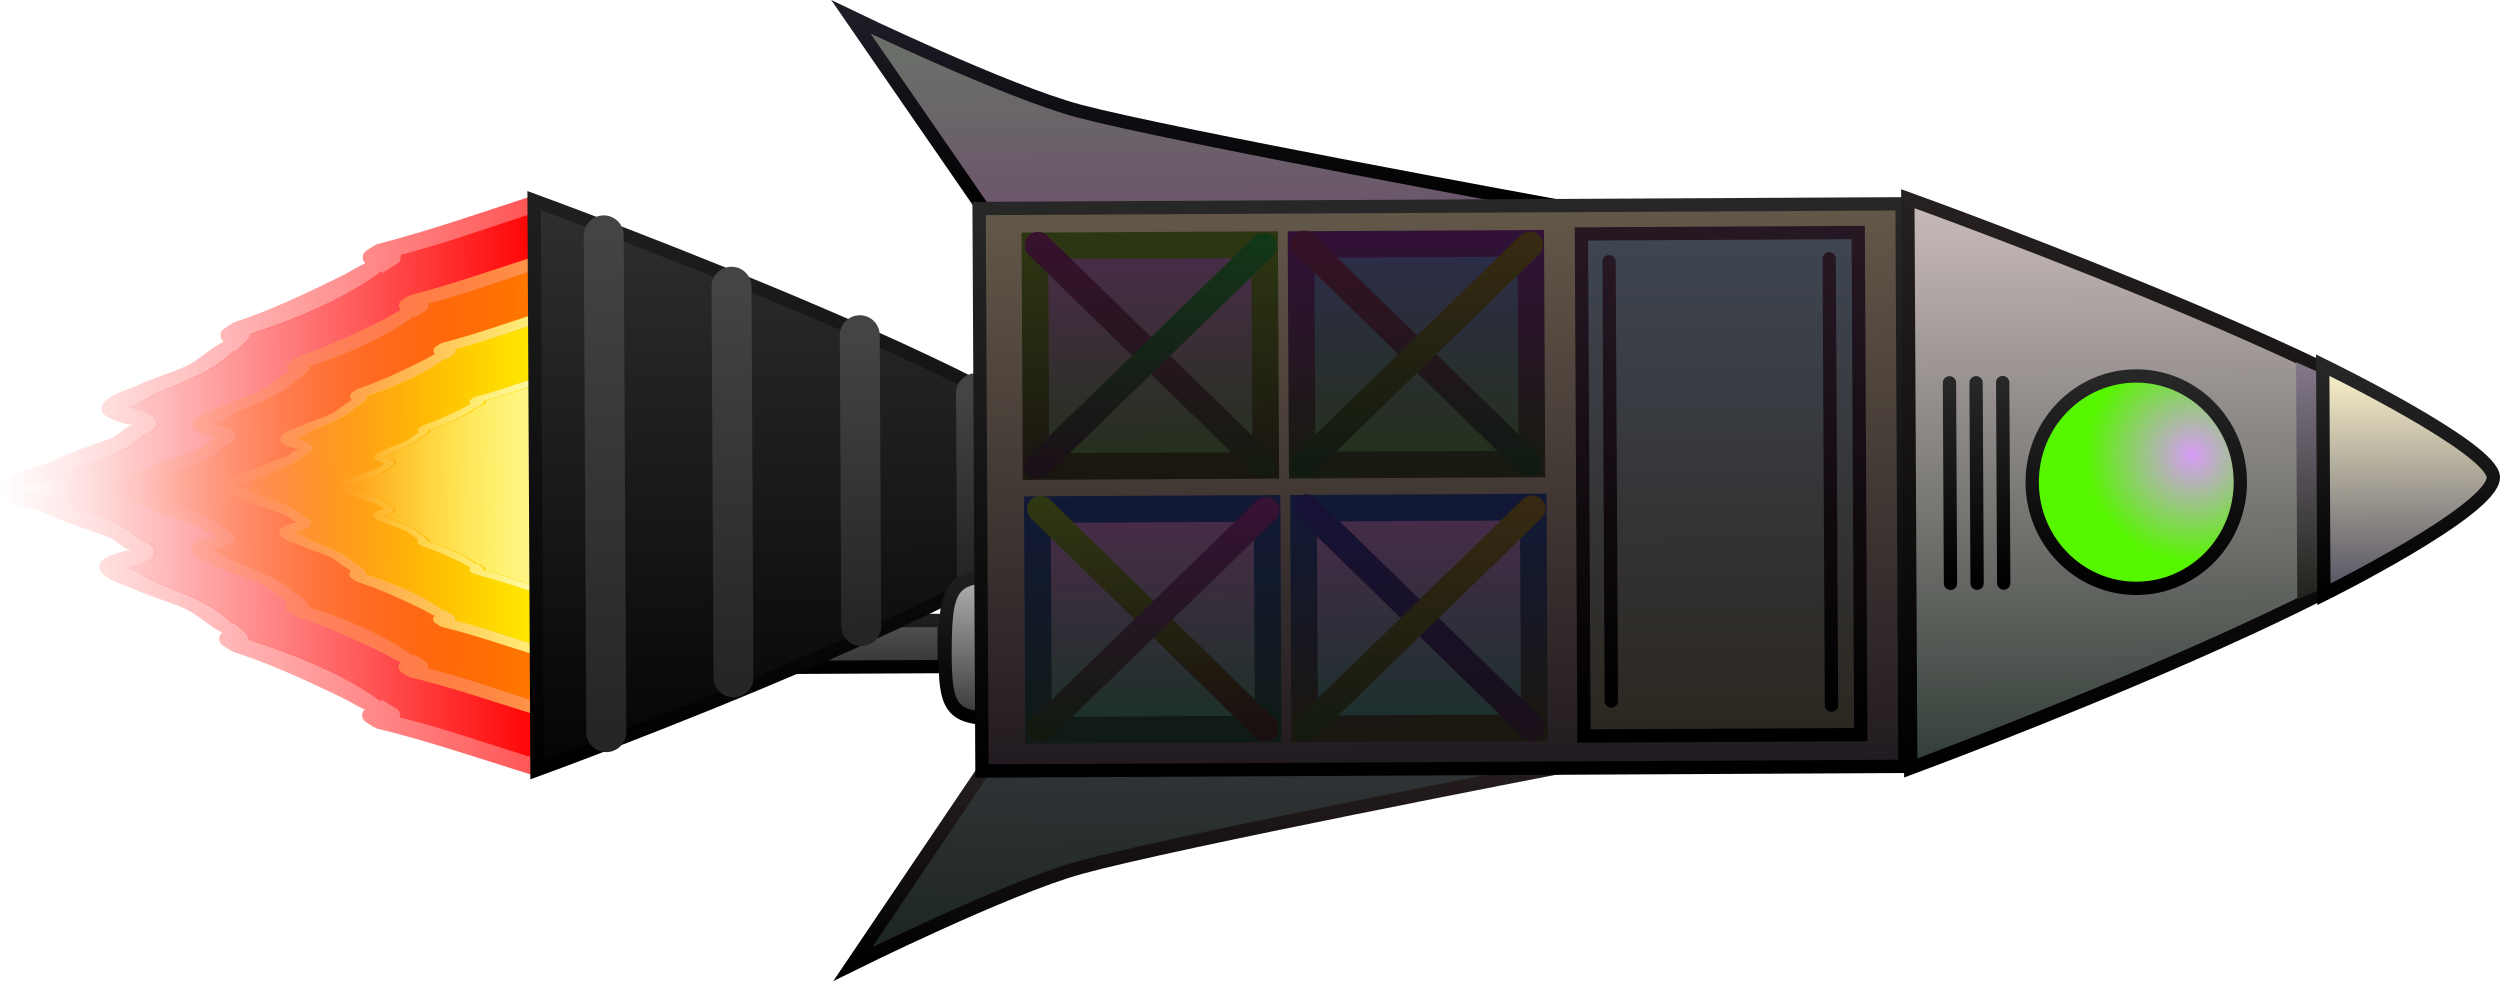 <svg version="1.1" xmlns="http://www.w3.org/2000/svg" xmlns:xlink="http://www.w3.org/1999/xlink" width="281.804" height="110.596" viewBox="0,0,281.804,110.596"><defs><linearGradient x1="162.705" y1="198.927" x2="99.675" y2="199.248" gradientUnits="userSpaceOnUse" id="color-1"><stop offset="0" stop-color="#ff4d4d"/><stop offset="1" stop-color="#ff4d4d" stop-opacity="0"/></linearGradient><linearGradient x1="160.779" y1="198.932" x2="102.207" y2="199.23" gradientUnits="userSpaceOnUse" id="color-2"><stop offset="0" stop-color="#ff0000"/><stop offset="1" stop-color="#ff0000" stop-opacity="0"/></linearGradient><linearGradient x1="162.114" y1="198.93" x2="112.387" y2="199.183" gradientUnits="userSpaceOnUse" id="color-3"><stop offset="0" stop-color="#ff9a4c"/><stop offset="1" stop-color="#ff9a4c" stop-opacity="0"/></linearGradient><linearGradient x1="160.604" y1="198.934" x2="114.374" y2="199.169" gradientUnits="userSpaceOnUse" id="color-4"><stop offset="0" stop-color="#ff7b00"/><stop offset="1" stop-color="#ff7b00" stop-opacity="0"/></linearGradient><linearGradient x1="161.523" y1="198.813" x2="124.57" y2="199.002" gradientUnits="userSpaceOnUse" id="color-5"><stop offset="0" stop-color="#fff480"/><stop offset="1" stop-color="#fff480" stop-opacity="0"/></linearGradient><linearGradient x1="160.411" y1="198.816" x2="126.034" y2="198.991" gradientUnits="userSpaceOnUse" id="color-6"><stop offset="0" stop-color="#ffea00"/><stop offset="1" stop-color="#ffea00" stop-opacity="0"/></linearGradient><linearGradient x1="160.736" y1="198.916" x2="137.656" y2="199.033" gradientUnits="userSpaceOnUse" id="color-7"><stop offset="0" stop-color="#fff8a9"/><stop offset="1" stop-color="#fff8a9" stop-opacity="0"/></linearGradient><linearGradient x1="160.308" y1="198.916" x2="138.802" y2="199.026" gradientUnits="userSpaceOnUse" id="color-8"><stop offset="0" stop-color="#fff68d"/><stop offset="1" stop-color="#fff68d" stop-opacity="0"/></linearGradient><linearGradient x1="197.491" y1="214.194" x2="197.517" y2="219.394" gradientUnits="userSpaceOnUse" id="color-9"><stop offset="0" stop-color="#525252"/><stop offset="1" stop-color="#363636"/></linearGradient><linearGradient x1="197.491" y1="214.194" x2="197.517" y2="219.394" gradientUnits="userSpaceOnUse" id="color-10"><stop offset="0" stop-color="#1f1f1f"/><stop offset="1" stop-color="#000000"/></linearGradient><linearGradient x1="191.966" y1="166.663" x2="192.292" y2="230.831" gradientUnits="userSpaceOnUse" id="color-11"><stop offset="0" stop-color="#2f2f2f"/><stop offset="1" stop-color="#040404"/></linearGradient><linearGradient x1="191.966" y1="166.663" x2="192.292" y2="230.831" gradientUnits="userSpaceOnUse" id="color-12"><stop offset="0" stop-color="#1f1f1f"/><stop offset="1" stop-color="#000000"/></linearGradient><linearGradient x1="209.694" y1="188.531" x2="209.798" y2="208.931" gradientUnits="userSpaceOnUse" id="color-13"><stop offset="0" stop-color="#444444"/><stop offset="1" stop-color="#252525"/></linearGradient><linearGradient x1="196.59" y1="181.998" x2="196.757" y2="214.798" gradientUnits="userSpaceOnUse" id="color-14"><stop offset="0" stop-color="#444444"/><stop offset="1" stop-color="#252525"/></linearGradient><linearGradient x1="182.133" y1="176.535" x2="182.357" y2="220.568" gradientUnits="userSpaceOnUse" id="color-15"><stop offset="0" stop-color="#444444"/><stop offset="1" stop-color="#252525"/></linearGradient><linearGradient x1="167.732" y1="170.745" x2="168.017" y2="226.744" gradientUnits="userSpaceOnUse" id="color-16"><stop offset="0" stop-color="#444444"/><stop offset="1" stop-color="#252525"/></linearGradient><linearGradient x1="214.514" y1="209.105" x2="214.597" y2="225.308" gradientUnits="userSpaceOnUse" id="color-17"><stop offset="0" stop-color="#b2b2b2"/><stop offset="1" stop-color="#363636"/></linearGradient><linearGradient x1="214.514" y1="209.105" x2="214.597" y2="225.308" gradientUnits="userSpaceOnUse" id="color-18"><stop offset="0" stop-color="#1f1f1f"/><stop offset="1" stop-color="#000000"/></linearGradient><linearGradient x1="236.642" y1="230.918" x2="236.804" y2="262.724" gradientUnits="userSpaceOnUse" id="color-19"><stop offset="0" stop-color="#303336"/><stop offset="1" stop-color="#121f17"/></linearGradient><linearGradient x1="235.549" y1="230.923" x2="235.66" y2="252.678" gradientUnits="userSpaceOnUse" id="color-20"><stop offset="0" stop-color="#261e1e"/><stop offset="1" stop-color="#000000"/></linearGradient><linearGradient x1="236.654" y1="167.672" x2="236.492" y2="135.866" gradientUnits="userSpaceOnUse" id="color-21"><stop offset="0" stop-color="#6b566a"/><stop offset="1" stop-color="#698268"/></linearGradient><linearGradient x1="235.45" y1="145.923" x2="235.561" y2="167.677" gradientUnits="userSpaceOnUse" id="color-22"><stop offset="0" stop-color="#1f1c26"/><stop offset="1" stop-color="#000000"/></linearGradient><linearGradient x1="262.06" y1="167.454" x2="262.383" y2="230.863" gradientUnits="userSpaceOnUse" id="color-23"><stop offset="0" stop-color="#635849"/><stop offset="1" stop-color="#211a20"/></linearGradient><linearGradient x1="262.06" y1="167.454" x2="262.383" y2="230.863" gradientUnits="userSpaceOnUse" id="color-24"><stop offset="0" stop-color="#272727"/><stop offset="1" stop-color="#000000"/></linearGradient><linearGradient x1="346.817" y1="166.449" x2="347.143" y2="230.617" gradientUnits="userSpaceOnUse" id="color-25"><stop offset="0" stop-color="#c9bbbb"/><stop offset="1" stop-color="#323d37"/></linearGradient><linearGradient x1="346.817" y1="166.449" x2="347.143" y2="230.617" gradientUnits="userSpaceOnUse" id="color-26"><stop offset="0" stop-color="#262020"/><stop offset="1" stop-color="#000000"/></linearGradient><linearGradient x1="367.673" y1="184.744" x2="367.811" y2="212.006" gradientUnits="userSpaceOnUse" id="color-27"><stop offset="0" stop-color="#84798c"/><stop offset="1" stop-color="#1f211a"/></linearGradient><linearGradient x1="367.673" y1="184.744" x2="367.811" y2="212.006" gradientUnits="userSpaceOnUse" id="color-28"><stop offset="0" stop-color="#272727"/><stop offset="1" stop-color="#000000"/></linearGradient><radialGradient cx="346.833" cy="195.494" r="11.97" gradientUnits="userSpaceOnUse" id="color-29"><stop offset="0" stop-color="#d79cf7"/><stop offset="1" stop-color="#56f500"/></radialGradient><linearGradient x1="340.419" y1="186.596" x2="340.541" y2="210.536" gradientUnits="userSpaceOnUse" id="color-30"><stop offset="0" stop-color="#272727"/><stop offset="1" stop-color="#000000"/></linearGradient><linearGradient x1="371.08" y1="185.326" x2="371.212" y2="211.161" gradientUnits="userSpaceOnUse" id="color-31"><stop offset="0" stop-color="#fff6cc"/><stop offset="1" stop-color="#525061"/></linearGradient><linearGradient x1="371.08" y1="185.326" x2="371.212" y2="211.161" gradientUnits="userSpaceOnUse" id="color-32"><stop offset="0" stop-color="#272727"/><stop offset="1" stop-color="#000000"/></linearGradient><linearGradient x1="259.557" y1="201.439" x2="259.683" y2="226.31" gradientUnits="userSpaceOnUse" id="color-33"><stop offset="0" stop-color="#482c4a"/><stop offset="1" stop-color="#1b302c"/></linearGradient><linearGradient x1="259.557" y1="201.439" x2="259.683" y2="226.31" gradientUnits="userSpaceOnUse" id="color-34"><stop offset="0" stop-color="#121936"/><stop offset="1" stop-color="#1a1610"/></linearGradient><linearGradient x1="259.547" y1="201.372" x2="259.673" y2="226.185" gradientUnits="userSpaceOnUse" id="color-35"><stop offset="0" stop-color="#161236"/><stop offset="1" stop-color="#19101a"/></linearGradient><linearGradient x1="259.736" y1="201.371" x2="259.862" y2="226.185" gradientUnits="userSpaceOnUse" id="color-36"><stop offset="0" stop-color="#362912"/><stop offset="1" stop-color="#141a10"/></linearGradient><linearGradient x1="259.279" y1="171.713" x2="259.406" y2="196.585" gradientUnits="userSpaceOnUse" id="color-37"><stop offset="0" stop-color="#2c2d4a"/><stop offset="1" stop-color="#25301b"/></linearGradient><linearGradient x1="259.279" y1="171.713" x2="259.406" y2="196.585" gradientUnits="userSpaceOnUse" id="color-38"><stop offset="0" stop-color="#311236"/><stop offset="1" stop-color="#181a10"/></linearGradient><linearGradient x1="259.27" y1="171.647" x2="259.396" y2="196.46" gradientUnits="userSpaceOnUse" id="color-39"><stop offset="0" stop-color="#361226"/><stop offset="1" stop-color="#101a13"/></linearGradient><linearGradient x1="259.459" y1="171.646" x2="259.585" y2="196.459" gradientUnits="userSpaceOnUse" id="color-40"><stop offset="0" stop-color="#362a12"/><stop offset="1" stop-color="#101a11"/></linearGradient><linearGradient x1="229.557" y1="201.591" x2="229.684" y2="226.463" gradientUnits="userSpaceOnUse" id="color-41"><stop offset="0" stop-color="#4a2c49"/><stop offset="1" stop-color="#1b3027"/></linearGradient><linearGradient x1="229.557" y1="201.591" x2="229.684" y2="226.463" gradientUnits="userSpaceOnUse" id="color-42"><stop offset="0" stop-color="#121936"/><stop offset="1" stop-color="#101a16"/></linearGradient><linearGradient x1="229.547" y1="201.525" x2="229.673" y2="226.338" gradientUnits="userSpaceOnUse" id="color-43"><stop offset="0" stop-color="#2f3612"/><stop offset="1" stop-color="#1a1010"/></linearGradient><linearGradient x1="229.736" y1="201.524" x2="229.862" y2="226.337" gradientUnits="userSpaceOnUse" id="color-44"><stop offset="0" stop-color="#361235"/><stop offset="1" stop-color="#121a10"/></linearGradient><linearGradient x1="229.28" y1="171.866" x2="229.406" y2="196.737" gradientUnits="userSpaceOnUse" id="color-45"><stop offset="0" stop-color="#4a2c4a"/><stop offset="1" stop-color="#23301b"/></linearGradient><linearGradient x1="229.28" y1="171.866" x2="229.406" y2="196.737" gradientUnits="userSpaceOnUse" id="color-46"><stop offset="0" stop-color="#2d3612"/><stop offset="1" stop-color="#1a1610"/></linearGradient><linearGradient x1="229.27" y1="171.799" x2="229.396" y2="196.613" gradientUnits="userSpaceOnUse" id="color-47"><stop offset="0" stop-color="#36122c"/><stop offset="1" stop-color="#151a10"/></linearGradient><linearGradient x1="229.459" y1="171.798" x2="229.585" y2="196.612" gradientUnits="userSpaceOnUse" id="color-48"><stop offset="0" stop-color="#123618"/><stop offset="1" stop-color="#1a1017"/></linearGradient><linearGradient x1="293.537" y1="170.505" x2="293.825" y2="227.104" gradientUnits="userSpaceOnUse" id="color-49"><stop offset="0" stop-color="#3f4652"/><stop offset="1" stop-color="#2b261f"/></linearGradient><linearGradient x1="293.537" y1="170.505" x2="293.825" y2="227.104" gradientUnits="userSpaceOnUse" id="color-50"><stop offset="0" stop-color="#261823"/><stop offset="1" stop-color="#000000"/></linearGradient><linearGradient x1="305.867" y1="173.39" x2="306.123" y2="223.7" gradientUnits="userSpaceOnUse" id="color-51"><stop offset="0" stop-color="#261823"/><stop offset="1" stop-color="#000000"/></linearGradient><linearGradient x1="281.055" y1="173.713" x2="281.307" y2="223.237" gradientUnits="userSpaceOnUse" id="color-52"><stop offset="0" stop-color="#261823"/><stop offset="1" stop-color="#000000"/></linearGradient><linearGradient x1="322.423" y1="187.358" x2="322.538" y2="209.958" gradientUnits="userSpaceOnUse" id="color-53"><stop offset="0" stop-color="#272727"/><stop offset="1" stop-color="#000000"/></linearGradient><linearGradient x1="325.423" y1="187.343" x2="325.538" y2="209.942" gradientUnits="userSpaceOnUse" id="color-54"><stop offset="0" stop-color="#272727"/><stop offset="1" stop-color="#000000"/></linearGradient><linearGradient x1="319.423" y1="187.373" x2="319.538" y2="209.973" gradientUnits="userSpaceOnUse" id="color-55"><stop offset="0" stop-color="#272727"/><stop offset="1" stop-color="#000000"/></linearGradient></defs><g transform="translate(-99.676,-144.216)"><g data-paper-data="{&quot;isPaintingLayer&quot;:true}" fill-rule="nonzero" stroke-linejoin="miter" stroke-miterlimit="10" stroke-dasharray="" stroke-dashoffset="0" style="mix-blend-mode: normal"><path d="M159.493,226.114c0.264,-2.817 0.757,-5.599 0.742,-8.442c1.297,-9.422 -0.101,-19.359 -0.149,-28.871c-0.035,-6.804 -0.615,-13.606 -0.692,-20.431c-4.783,1.558 -9.715,3.354 -14.597,4.622c0.018,0.07 0.028,0.143 0.028,0.218c0.002,0.329 -0.176,0.619 -0.447,0.786l-1.62,1.035l-0.14,-0.196c-4.121,3.143 -9.984,5.53 -14.814,7.107c0.001,0.02 0.002,0.04 0.002,0.061c0.001,0.258 -0.108,0.491 -0.285,0.661l-1.306,1.25l-0.17,-0.16c-2.3,2.367 -4.878,3.155 -8.431,4.685c-1.037,0.447 -2.261,1.445 -3.52,1.712c0.113,0.013 0.212,0.03 0.284,0.052c0.816,0.251 3.003,0.823 2.978,1.767c-0.022,0.854 -1.351,1.131 -2.01,1.714c-2.49,2.205 -5.993,2.771 -9.008,4.189c-1.334,0.634 -2.693,0.948 -4.082,1.342l0.001,0.13c1.279,0.341 2.533,0.64 3.767,1.212c3.03,1.388 6.538,1.918 9.05,4.097c0.664,0.576 1.996,0.84 2.027,1.694c0.034,0.943 -2.147,1.538 -2.96,1.797c-0.072,0.023 -0.171,0.041 -0.283,0.055c1.261,0.254 2.496,1.24 3.537,1.676c3.568,1.494 6.154,2.255 8.478,4.599l0.168,-0.161l1.319,1.237c0.179,0.168 0.29,0.401 0.292,0.658c0,0.02 -0,0.041 -0.002,0.061c4.846,1.528 10.733,3.856 14.885,6.956l0.138,-0.198l1.631,1.019c0.272,0.165 0.453,0.453 0.455,0.782c0,0.075 -0.009,0.148 -0.026,0.218c4.884,1.215 9.823,2.956 14.612,4.463c0.297,-1.117 0.036,-2.199 0.148,-3.394zM161.355,167.531c0.036,7.103 0.663,14.179 0.699,21.259c0.049,9.558 1.449,19.542 0.145,29.01c0.015,2.86 -0.474,5.663 -0.747,8.497c-0.152,1.583 0.146,2.863 -0.437,4.405l0.07,-0.169c0,0 0.004,0.808 -0.727,0.964c-0.368,0.175 -0.782,0.047 -0.782,0.047c-5.754,-1.79 -11.656,-3.819 -17.505,-5.229l-0.113,-0.127l-0.036,0.051l-0.975,-0.609c-0.272,-0.165 -0.453,-0.453 -0.455,-0.782c-0.001,-0.258 0.108,-0.493 0.286,-0.663c-0.84,-0.348 -1.6,-0.875 -2.552,-1.335c-3.93,-1.9 -8.137,-3.84 -12.314,-5.175l-0.086,-0.099l-0.027,0.038l-0.975,-0.609c-0.272,-0.165 -0.453,-0.453 -0.455,-0.782c-0.001,-0.285 0.132,-0.541 0.345,-0.714c-1.509,-0.701 -2.786,-2.088 -4.383,-2.772c-1.815,-0.777 -3.67,-1.258 -5.477,-2.086c-1.034,-0.474 -3.71,-1.12 -3.978,-2.422c-0.223,-1.082 1.916,-1.621 2.632,-1.853c0.213,-0.069 0.622,-0.104 0.989,-0.119c-1.077,-0.195 -1.563,-1.13 -2.704,-1.546c-2.222,-0.812 -4.483,-1.501 -6.635,-2.479c-1.179,-0.557 -2.4,-0.831 -3.639,-1.154c-0.077,0.02 -0.157,0.03 -0.24,0.031c-0.275,0.001 -0.524,-0.11 -0.704,-0.291c-0.074,-0.022 -0.148,-0.044 -0.222,-0.067l-0.679,-1.192c0,0 -0.003,-0.519 0.405,-0.785c0.03,-0.166 0.116,-0.344 0.293,-0.522c0.005,-0.005 0.011,-0.011 0.016,-0.016l0.279,-0.501c1.632,-0.524 3.249,-0.783 4.789,-1.53c2.142,-1 4.396,-1.712 6.609,-2.547c1.136,-0.428 1.613,-1.368 2.688,-1.574c-0.367,-0.011 -0.777,-0.042 -0.99,-0.108c-0.718,-0.225 -2.862,-0.742 -2.651,-1.827c0.255,-1.305 2.924,-1.978 3.953,-2.462c1.799,-0.847 3.649,-1.347 5.456,-2.142c1.59,-0.699 2.853,-2.099 4.355,-2.816c-0.214,-0.17 -0.35,-0.425 -0.352,-0.71c-0.002,-0.329 0.176,-0.619 0.447,-0.786l0.969,-0.619l0.027,0.038l0.085,-0.1c4.164,-1.377 8.35,-3.36 12.261,-5.3c0.947,-0.47 1.702,-1.004 2.538,-1.361c-0.18,-0.168 -0.292,-0.401 -0.293,-0.66c-0.002,-0.329 0.176,-0.619 0.447,-0.786l0.969,-0.619l0.036,0.051l0.111,-0.128c5.834,-1.469 11.715,-3.558 17.45,-5.407c0,0 0.648,-0.208 1.046,0.234c0.733,0.148 0.737,0.956 0.737,0.956z" fill="url(#color-1)" stroke="none" stroke-width="0.5" stroke-linecap="butt"/><path d="M159.378,229.544c-4.789,-1.507 -9.738,-3.241 -14.623,-4.455c0.017,-0.07 -0.019,-0.23 -0.019,-0.305c-0.002,-0.329 -0.138,-0.53 -0.41,-0.694l-1.632,-1.018l-0.138,0.198c-4.153,-3.101 -10.071,-5.425 -14.916,-6.953c0.001,-0.02 0.002,-0.04 0.002,-0.061c-0.001,-0.258 -0.114,-0.491 -0.293,-0.658l-1.323,-1.238l-0.169,0.161c-2.324,-2.343 -4.932,-3.121 -8.5,-4.615c-1.041,-0.436 -2.281,-1.429 -3.542,-1.683c0.112,-0.014 0.299,-0.078 0.37,-0.1c0.814,-0.259 2.907,-0.809 2.873,-1.752c-0.031,-0.853 -1.365,-1.124 -2.03,-1.7c-2.512,-2.179 -6.023,-2.723 -9.053,-4.11c-1.234,-0.572 -2.488,-0.873 -3.767,-1.214l-0.001,-0.13c1.389,-0.394 2.749,-0.71 4.082,-1.344c3.015,-1.418 6.52,-1.998 9.011,-4.202c0.659,-0.583 1.99,-0.867 2.013,-1.721c0.025,-0.944 -2.074,-1.471 -2.891,-1.722c-0.072,-0.022 -0.258,-0.084 -0.371,-0.097c1.259,-0.267 2.488,-1.273 3.525,-1.719c3.553,-1.53 6.153,-2.334 8.453,-4.701l0.17,0.159l1.311,-1.252c0.177,-0.17 0.287,-0.404 0.286,-0.661c-0,-0.02 -0.001,-0.041 -0.002,-0.061c4.83,-1.577 10.724,-3.961 14.844,-7.104l0.14,0.197l1.622,-1.034c0.271,-0.167 0.404,-0.37 0.402,-0.699c-0,-0.075 0.035,-0.235 0.017,-0.305c4.882,-1.267 9.825,-3.056 14.608,-4.614c0.077,6.824 0.671,13.646 0.705,20.45c0.048,9.512 1.441,19.492 0.144,28.914c0.014,2.844 -0.484,5.632 -0.748,8.45c-0.112,1.195 0.147,2.279 -0.15,3.396z" data-paper-data="{&quot;noHover&quot;:false,&quot;origItem&quot;:[&quot;Path&quot;,{&quot;applyMatrix&quot;:true,&quot;segments&quot;:[[[266.62657,280.12531],[1.19453,0.11806],[-2.81607,-0.27832]],[[258.1881,279.34012],[2.84356,0],[-9.41511,-1.34502]],[[229.31704,279.34259],[9.51175,0],[-6.80416,0]],[[208.88323,279.93061],[6.82445,-0.04245],[1.53369,4.79087]],[[213.43052,294.55091],[-1.24233,-4.88864],[0.06984,-0.01762]],[[213.6482,294.52396],[-0.07495,0],[0.32892,0]],[[214.43238,294.97501],[-0.16609,-0.2714],[0,0]],[215.45922,296.60042],[[215.26214,296.73907],[0,0],[3.1216,4.13668]],[[222.29392,311.58863],[-1.55219,-4.83791],[0.02003,-0.00136]],[[222.35451,311.58659],[-0.02036,0],[0.25759,0]],[[223.01412,311.87491],[-0.16881,-0.17814],[0,0]],[224.25788,313.18742],[[224.09743,313.35673],[0,0],[2.35521,2.31215]],[[228.73927,321.81117],[-1.51188,-3.56025],[0.4413,1.03919]],[[230.43334,325.33997],[-0.26051,-1.2601],[0.01345,-0.11253]],[[230.48681,325.05665],[-0.0224,0.07166],[0.25474,-0.81486]],[[232.26879,322.08739],[-0.94345,-0.02964],[0.85349,0.02682]],[[233.97266,324.10589],[-0.57976,-0.66153],[2.19211,2.5013]],[[238.11594,333.13512],[-1.403,-3.02244],[0.6275,1.33684]],[[239.43678,337.22428],[-0.387,-1.39096],[0,0]],[[239.56643,337.22428],[0,0],[0.34711,-1.27714]],[[240.79712,333.46325],[-0.57807,1.23154],[1.403,-3.02244]],[[244.94041,324.43401],[-2.19211,2.5013],[0.57976,-0.66153]],[[246.64428,322.41552],[-0.85349,0.02682],[0.94345,-0.02964]],[[248.42625,325.38478],[-0.25474,-0.81486],[0.0224,0.07166]],[[248.47973,325.66809],[-0.01345,-0.11253],[0.26051,-1.2601]],[[250.17379,322.13929],[-0.4413,1.03919],[1.51188,-3.56025]],[[254.81564,313.68486],[-2.35521,2.31215],[0,0]],[254.65519,313.51554],[[255.89895,312.20304],[0,0],[0.16881,-0.17814]],[[256.55855,311.91472],[-0.25759,0],[0.02035,0]],[[256.61914,311.91676],[-0.02003,-0.00135],[1.55219,-4.83791]],[[263.65093,297.0672],[-3.1216,4.13668],[0,0]],[263.45384,296.92855],[[264.48069,295.30313],[0,0],[0.16609,-0.27139]],[[265.26486,294.85208],[-0.32893,0],[0.07496,0]],[[265.48255,294.87903],[-0.06984,-0.01762],[1.23961,-4.87791]],[[270.01974,280.29028],[-1.53136,4.78101],[-1.11507,-0.30226]]],&quot;closed&quot;:true}]}" fill="url(#color-2)" stroke="none" stroke-width="0.5" stroke-linecap="butt"/><path d="M159.58,220.379c0.208,-2.223 0.597,-4.417 0.586,-6.661c1.023,-7.433 -0.08,-15.273 -0.118,-22.777c-0.027,-5.368 -0.485,-10.735 -0.546,-16.119c-3.774,1.229 -7.664,2.646 -11.516,3.646c0.014,0.055 0.022,0.112 0.022,0.172c0.001,0.26 -0.139,0.488 -0.353,0.62l-1.278,0.817l-0.11,-0.155c-3.251,2.479 -7.877,4.363 -11.687,5.607c0.001,0.016 0.002,0.032 0.002,0.048c0.001,0.203 -0.085,0.388 -0.225,0.522l-1.03,0.987l-0.134,-0.126c-1.815,1.867 -3.849,2.489 -6.651,3.696c-0.818,0.352 -1.784,1.14 -2.777,1.351c0.089,0.01 0.167,0.024 0.224,0.041c0.644,0.198 2.369,0.649 2.35,1.394c-0.018,0.673 -1.066,0.892 -1.586,1.352c-1.965,1.739 -4.728,2.186 -7.107,3.305c-1.052,0.5 -2.125,0.748 -3.221,1.058l0.001,0.102c1.009,0.269 1.998,0.505 2.972,0.956c2.39,1.095 5.158,1.513 7.14,3.233c0.524,0.455 1.575,0.663 1.599,1.336c0.027,0.744 -1.694,1.214 -2.335,1.418c-0.056,0.018 -0.135,0.032 -0.223,0.043c0.995,0.2 1.969,0.978 2.791,1.322c2.815,1.178 4.855,1.779 6.689,3.628l0.133,-0.127l1.04,0.976c0.141,0.132 0.229,0.316 0.23,0.519c0,0.016 -0,0.032 -0.001,0.048c3.823,1.205 8.467,3.042 11.744,5.488l0.109,-0.156l1.286,0.804c0.215,0.13 0.358,0.357 0.359,0.617c0,0.059 -0.007,0.117 -0.02,0.172c3.853,0.958 7.75,2.332 11.528,3.521c0.234,-0.881 0.028,-1.735 0.117,-2.678zM161.049,174.161c0.029,5.604 0.523,11.187 0.551,16.772c0.038,7.541 1.143,15.418 0.115,22.887c0.011,2.257 -0.374,4.468 -0.589,6.703c-0.12,1.249 0.115,2.259 -0.345,3.476l0.055,-0.133c0,0 0.003,0.638 -0.574,0.76c-0.29,0.138 -0.617,0.037 -0.617,0.037c-4.54,-1.412 -9.196,-3.013 -13.81,-4.125l-0.089,-0.1l-0.028,0.04l-0.769,-0.48c-0.215,-0.13 -0.358,-0.357 -0.359,-0.617c-0.001,-0.204 0.085,-0.389 0.226,-0.523c-0.663,-0.274 -1.262,-0.69 -2.013,-1.053c-3.101,-1.499 -6.42,-3.03 -9.715,-4.083l-0.068,-0.078l-0.021,0.03l-0.769,-0.48c-0.215,-0.13 -0.358,-0.357 -0.359,-0.617c-0.001,-0.225 0.104,-0.427 0.272,-0.563c-1.19,-0.553 -2.198,-1.648 -3.458,-2.187c-1.432,-0.613 -2.896,-0.993 -4.321,-1.646c-0.816,-0.374 -2.927,-0.884 -3.138,-1.911c-0.176,-0.854 1.512,-1.279 2.077,-1.462c0.168,-0.055 0.491,-0.082 0.78,-0.094c-0.849,-0.153 -1.233,-0.891 -2.133,-1.22c-1.753,-0.641 -3.537,-1.184 -5.234,-1.956c-0.93,-0.44 -1.894,-0.656 -2.871,-0.911c-0.061,0.016 -0.124,0.024 -0.189,0.024c-0.217,0.001 -0.414,-0.087 -0.555,-0.23c-0.058,-0.017 -0.117,-0.035 -0.175,-0.053l-0.536,-0.941c0,0 -0.002,-0.409 0.319,-0.619c0.024,-0.131 0.092,-0.271 0.231,-0.412c0.004,-0.004 0.008,-0.008 0.013,-0.013l0.22,-0.395c1.288,-0.413 2.564,-0.618 3.779,-1.207c1.69,-0.789 3.468,-1.351 5.214,-2.009c0.896,-0.338 1.273,-1.079 2.12,-1.242c-0.29,-0.008 -0.613,-0.033 -0.781,-0.086c-0.567,-0.178 -2.258,-0.586 -2.091,-1.441c0.201,-1.029 2.307,-1.56 3.119,-1.943c1.419,-0.668 2.879,-1.063 4.304,-1.69c1.254,-0.552 2.251,-1.656 3.436,-2.222c-0.169,-0.134 -0.276,-0.335 -0.278,-0.56c-0.001,-0.26 0.139,-0.488 0.353,-0.62l0.764,-0.488l0.021,0.03l0.067,-0.079c3.285,-1.087 6.588,-2.651 9.673,-4.182c0.747,-0.371 1.342,-0.792 2.002,-1.074c-0.142,-0.133 -0.23,-0.317 -0.231,-0.52c-0.001,-0.26 0.139,-0.488 0.353,-0.62l0.764,-0.488l0.028,0.04l0.088,-0.101c4.602,-1.159 9.242,-2.807 13.767,-4.266c0,0 0.511,-0.164 0.825,0.184c0.578,0.117 0.581,0.754 0.581,0.754z" fill="url(#color-3)" stroke="none" stroke-width="0.5" stroke-linecap="butt"/><path d="M159.497,223.093c-3.778,-1.189 -7.685,-2.555 -11.539,-3.513c0.014,-0.055 -0.024,-0.2 -0.025,-0.259c-0.001,-0.26 -0.099,-0.399 -0.314,-0.529l-1.288,-0.803l-0.109,0.156c-3.276,-2.446 -7.952,-4.28 -11.775,-5.485c0.001,-0.016 0.001,-0.032 0.001,-0.048c-0.001,-0.203 -0.09,-0.387 -0.231,-0.52l-1.045,-0.977l-0.133,0.127c-1.834,-1.849 -3.896,-2.466 -6.711,-3.644c-0.822,-0.344 -1.8,-1.129 -2.795,-1.33c0.089,-0.011 0.254,-0.071 0.311,-0.089c0.642,-0.204 2.275,-0.629 2.248,-1.373c-0.025,-0.673 -1.078,-0.888 -1.602,-1.343c-1.982,-1.719 -4.752,-2.151 -7.143,-3.245c-0.974,-0.451 -1.963,-0.69 -2.972,-0.958l-0.001,-0.103c1.096,-0.311 2.169,-0.561 3.221,-1.061c2.379,-1.119 5.145,-1.579 7.109,-3.318c0.52,-0.46 1.571,-0.685 1.588,-1.359c0.02,-0.744 -1.618,-1.151 -2.262,-1.349c-0.057,-0.017 -0.222,-0.076 -0.311,-0.086c0.993,-0.211 1.964,-1.006 2.782,-1.358c2.803,-1.207 4.859,-1.845 6.674,-3.712l0.135,0.126l1.035,-0.988c0.14,-0.134 0.227,-0.319 0.226,-0.522c-0,-0.016 -0.001,-0.032 -0.002,-0.048c3.811,-1.244 8.467,-3.124 11.718,-5.604l0.111,0.155l1.28,-0.816c0.213,-0.132 0.309,-0.273 0.308,-0.533c-0,-0.059 0.037,-0.204 0.023,-0.259c3.852,-1 7.753,-2.41 11.527,-3.639c0.061,5.384 0.532,10.77 0.559,16.138c0.038,7.504 1.136,15.387 0.113,22.821c0.011,2.243 -0.383,4.445 -0.592,6.668c-0.088,0.943 0.115,1.799 -0.119,2.68z" data-paper-data="{&quot;noHover&quot;:false,&quot;origItem&quot;:[&quot;Path&quot;,{&quot;applyMatrix&quot;:true,&quot;segments&quot;:[[[260.89213,280.00882],[0.94242,0.09314],[-2.22172,-0.21958]],[[254.23466,279.38935],[2.2434,0],[-7.42798,-1.06114]],[[231.45706,279.3913],[7.50423,0],[-5.36809,0]],[[215.33596,279.85521],[5.3841,-0.03349],[1.21,3.77972]],[[218.92351,291.38978],[-0.98013,-3.85685],[0.0551,-0.0139]],[[219.09525,291.36852],[-0.05914,0],[0.2595,0]],[[219.71392,291.72438],[-0.13104,-0.21411],[0,0]],[220.52404,293.00673],[[220.36855,293.11612],[0,0],[2.46276,3.2636]],[[225.91622,304.83157],[-1.22459,-3.81684],[0.0158,-0.00107]],[[225.96402,304.82996],[-0.01606,0],[0.20323,0]],[[226.48441,305.05743],[-0.13318,-0.14054],[0,0]],[227.46567,306.09292],[[227.33909,306.2265],[0,0],[1.85813,1.82415]],[[231.00124,312.89656],[-1.19279,-2.80883],[0.34816,0.81986]],[[232.33775,315.68058],[-0.20553,-0.99415],[0.01061,-0.08878]],[[232.37994,315.45707],[-0.01768,0.05654],[0.20097,-0.64288]],[[233.78581,313.11449],[-0.74433,-0.02339],[0.67335,0.02116]],[[235.13007,314.70696],[-0.45739,-0.52191],[1.72945,1.97338]],[[238.39889,321.83051],[-1.10689,-2.38453],[0.49506,1.05469]],[[239.44095,325.05662],[-0.30532,-1.09739],[0,0]],[[239.54324,325.05662],[0,0],[0.27385,-1.00759]],[[240.51418,322.08938],[-0.45607,0.97162],[1.10689,-2.38453]],[[243.783,314.96584],[-1.72945,1.97338],[0.45739,-0.52191]],[[245.12725,313.37337],[-0.67336,0.02116],[0.74433,-0.02339]],[[246.53313,315.71594],[-0.20097,-0.64288],[0.01767,0.05654]],[[246.57532,315.93946],[-0.01061,-0.08878],[0.20553,-0.99415]],[[247.91183,313.15544],[-0.34816,0.81986],[1.19278,-2.80883]],[[251.57398,306.48537],[-1.85813,1.82415],[0,0]],[251.4474,306.35179],[[252.42865,305.3163],[0,0],[0.13318,-0.14054]],[[252.94904,305.08883],[-0.20322,0],[0.01606,0]],[[252.99685,305.09044],[-0.0158,-0.00107],[1.22459,-3.81684]],[[258.54452,293.375],[-2.46276,3.2636],[0,0]],[258.38903,293.26561],[[259.19915,291.98325],[0,0],[0.13104,-0.21411]],[[259.81782,291.6274],[-0.2595,0],[0.05914,0]],[[259.98956,291.64866],[-0.0551,-0.0139],[0.97798,-3.84839]],[[263.56914,280.13897],[-1.20816,3.77194],[-0.87973,-0.23846]]],&quot;closed&quot;:true}]}" fill="url(#color-4)" stroke="none" stroke-width="0.5" stroke-linecap="butt"/><path d="M159.64,214.753c0.155,-1.652 0.444,-3.282 0.435,-4.95c0.76,-5.524 -0.059,-11.35 -0.088,-16.926c-0.02,-3.989 -0.36,-7.977 -0.406,-11.978c-2.804,0.913 -5.696,1.967 -8.558,2.71c0.011,0.041 0.016,0.084 0.016,0.128c0.001,0.193 -0.103,0.363 -0.262,0.461l-0.95,0.607l-0.082,-0.115c-2.416,1.842 -5.853,3.242 -8.685,4.167c0.001,0.012 0.001,0.024 0.001,0.036c0.001,0.151 -0.063,0.288 -0.167,0.388l-0.766,0.733l-0.1,-0.094c-1.349,1.388 -2.86,1.85 -4.943,2.747c-0.608,0.262 -1.326,0.847 -2.064,1.004c0.066,0.008 0.124,0.018 0.166,0.03c0.478,0.147 1.761,0.483 1.746,1.036c-0.013,0.5 -0.792,0.663 -1.178,1.005c-1.46,1.293 -3.513,1.624 -5.281,2.456c-0.782,0.372 -1.579,0.556 -2.393,0.787l0,0.076c0.75,0.2 1.485,0.375 2.209,0.71c1.776,0.814 3.833,1.124 5.306,2.402c0.39,0.338 1.17,0.493 1.188,0.993c0.02,0.553 -1.258,0.902 -1.735,1.054c-0.042,0.013 -0.1,0.024 -0.166,0.032c0.74,0.149 1.463,0.727 2.074,0.983c2.092,0.876 3.608,1.322 4.97,2.696l0.099,-0.095l0.773,0.725c0.105,0.098 0.17,0.235 0.171,0.386c0,0.012 -0,0.024 -0.001,0.036c2.841,0.896 6.292,2.26 8.727,4.078l0.081,-0.116l0.956,0.597c0.16,0.097 0.266,0.266 0.267,0.458c0,0.044 -0.005,0.087 -0.015,0.128c2.863,0.712 5.759,1.733 8.567,2.617c0.174,-0.655 0.021,-1.289 0.087,-1.99zM160.732,180.407c0.021,4.164 0.389,8.313 0.41,12.464c0.029,5.604 0.849,11.457 0.085,17.008c0.009,1.677 -0.278,3.32 -0.438,4.982c-0.089,0.928 0.085,1.679 -0.256,2.583l0.041,-0.099c0,0 0.002,0.474 -0.426,0.565c-0.216,0.103 -0.458,0.027 -0.458,0.027c-3.374,-1.049 -6.834,-2.239 -10.263,-3.066l-0.066,-0.075l-0.021,0.03l-0.572,-0.357c-0.16,-0.097 -0.266,-0.266 -0.267,-0.458c-0.001,-0.151 0.064,-0.289 0.168,-0.388c-0.492,-0.204 -0.938,-0.513 -1.496,-0.783c-2.304,-1.114 -4.77,-2.252 -7.22,-3.034l-0.051,-0.058l-0.016,0.022l-0.571,-0.357c-0.16,-0.097 -0.266,-0.266 -0.267,-0.458c-0.001,-0.167 0.078,-0.317 0.202,-0.418c-0.885,-0.411 -1.634,-1.224 -2.57,-1.625c-1.064,-0.455 -2.152,-0.738 -3.211,-1.223c-0.606,-0.278 -2.175,-0.657 -2.332,-1.42c-0.13,-0.634 1.123,-0.95 1.543,-1.087c0.125,-0.041 0.365,-0.061 0.58,-0.07c-0.631,-0.114 -0.917,-0.662 -1.585,-0.907c-1.303,-0.476 -2.628,-0.88 -3.89,-1.454c-0.691,-0.327 -1.407,-0.487 -2.134,-0.677c-0.045,0.012 -0.092,0.018 -0.141,0.018c-0.161,0.001 -0.307,-0.065 -0.413,-0.171c-0.043,-0.013 -0.087,-0.026 -0.13,-0.039l-0.398,-0.699c0,0 -0.002,-0.304 0.237,-0.46c0.018,-0.097 0.068,-0.201 0.172,-0.306c0.003,-0.003 0.006,-0.006 0.009,-0.009l0.163,-0.294c0.957,-0.307 1.905,-0.459 2.808,-0.897c1.256,-0.587 2.577,-1.004 3.875,-1.493c0.666,-0.251 0.946,-0.802 1.576,-0.923c-0.215,-0.006 -0.455,-0.024 -0.581,-0.064c-0.421,-0.132 -1.678,-0.435 -1.554,-1.071c0.149,-0.765 1.714,-1.16 2.318,-1.444c1.054,-0.496 2.139,-0.79 3.199,-1.256c0.932,-0.41 1.673,-1.231 2.553,-1.651c-0.125,-0.1 -0.205,-0.249 -0.206,-0.416c-0.001,-0.193 0.103,-0.363 0.262,-0.461l0.568,-0.363l0.016,0.022l0.05,-0.059c2.441,-0.808 4.896,-1.97 7.188,-3.108c0.555,-0.275 0.998,-0.589 1.488,-0.798c-0.105,-0.099 -0.171,-0.235 -0.172,-0.387c-0.001,-0.193 0.103,-0.363 0.262,-0.461l0.568,-0.363l0.021,0.03l0.065,-0.075c3.42,-0.861 6.868,-2.086 10.231,-3.17c0,0 0.38,-0.122 0.613,0.137c0.43,0.087 0.432,0.561 0.432,0.561z" fill="url(#color-5)" stroke="none" stroke-width="0.5" stroke-linecap="butt"/><path d="M159.586,216.779c-2.808,-0.884 -5.714,-1.897 -8.577,-2.609c0.01,-0.041 -0.03,-0.171 -0.03,-0.215c-0.001,-0.193 -0.062,-0.274 -0.222,-0.371l-0.958,-0.596l-0.081,0.116c-2.435,-1.818 -5.917,-3.179 -8.758,-4.075c0.001,-0.012 0.001,-0.024 0.001,-0.036c-0.001,-0.151 -0.067,-0.288 -0.172,-0.386l-0.778,-0.727l-0.099,0.094c-1.363,-1.374 -2.901,-1.837 -4.993,-2.712c-0.611,-0.256 -1.339,-0.841 -2.079,-0.99c0.066,-0.008 0.211,-0.064 0.253,-0.078c0.477,-0.152 1.668,-0.456 1.648,-1.009c-0.018,-0.5 -0.802,-0.661 -1.191,-0.999c-1.473,-1.278 -3.532,-1.602 -5.308,-2.415c-0.724,-0.335 -1.459,-0.513 -2.209,-0.713l-0,-0.076c0.814,-0.231 1.612,-0.417 2.393,-0.789c1.768,-0.832 3.824,-1.177 5.284,-2.469c0.386,-0.342 1.168,-0.511 1.181,-1.011c0.015,-0.553 -1.18,-0.844 -1.658,-0.991c-0.042,-0.013 -0.188,-0.068 -0.254,-0.076c0.738,-0.156 1.461,-0.749 2.069,-1.011c2.083,-0.897 3.617,-1.375 4.965,-2.763l0.1,0.093l0.77,-0.734c0.104,-0.1 0.169,-0.237 0.168,-0.388c-0,-0.012 -0,-0.024 -0.001,-0.036c2.832,-0.924 6.3,-2.321 8.716,-4.163l0.082,0.115l0.951,-0.606c0.159,-0.098 0.218,-0.181 0.217,-0.374c-0,-0.044 0.039,-0.174 0.028,-0.215c2.862,-0.743 5.764,-1.789 8.569,-2.702c0.045,4.001 0.399,8.009 0.419,11.998c0.028,5.576 0.843,11.446 0.083,16.97c0.008,1.667 -0.286,3.305 -0.441,4.957c-0.066,0.701 0.085,1.337 -0.089,1.992z" data-paper-data="{&quot;noHover&quot;:false,&quot;origItem&quot;:[&quot;Path&quot;,{&quot;applyMatrix&quot;:true,&quot;segments&quot;:[[[255.26611,279.92046],[0.70033,0.06922],[-1.651,-0.16318]],[[250.3188,279.46012],[1.66712,0],[-5.51989,-0.78856]],[[233.39228,279.46157],[5.57655,0],[-3.98914,0]],[[221.41235,279.80631],[4.00103,-0.02489],[0.89917,2.80879]],[[224.07834,288.37789],[-0.72836,-2.86611],[0.04094,-0.01033]],[[224.20596,288.36209],[-0.04395,0],[0.19284,0]],[[224.66571,288.62654],[-0.09738,-0.15911],[0,0]],[225.26772,289.57948],[[225.15217,289.66077],[0,0],[1.83013,2.42525]],[[229.27477,298.36677],[-0.91002,-2.83637],[0.01174,-0.00079]],[[229.31029,298.36557],[-0.01193,0],[0.15102,0]],[[229.69701,298.53461],[-0.09897,-0.10444],[0,0]],[230.4262,299.30411],[[230.33213,299.40337],[0,0],[1.38082,1.35557]],[[233.05355,304.36004],[-0.88638,-2.0873],[0.25873,0.60926]],[[234.04674,306.4289],[-0.15274,-0.73877],[0.00788,-0.06598]],[[234.0781,306.2628],[-0.01313,0.04201],[0.14935,-0.47774]],[[235.12283,304.52198],[-0.55312,-0.01738],[0.50038,0.01572]],[[236.12177,305.70538],[-0.3399,-0.38784],[1.28519,1.46646]],[[238.5509,310.99904],[-0.82255,-1.772],[0.36789,0.78376]],[[239.32528,313.39643],[-0.22689,-0.8155],[0,0]],[[239.40129,313.39643],[0,0],[0.2035,-0.74876]],[[240.12282,311.19141],[-0.33891,0.72203],[0.82255,-1.772]],[[242.55195,305.89776],[-1.28519,1.46646],[0.3399,-0.38784]],[[243.55089,304.71436],[-0.50039,0.01572],[0.55312,-0.01738]],[[244.59563,306.45518],[-0.14935,-0.47774],[0.01313,0.04201]],[[244.62698,306.62127],[-0.00788,-0.06598],[0.15273,-0.73877]],[[245.62017,304.55241],[-0.25873,0.60926],[0.88638,-2.0873]],[[248.34159,299.59575],[-1.38082,1.35557],[0,0]],[248.24753,299.49648],[[248.97672,298.72698],[0,0],[0.09897,-0.10444]],[[249.36343,298.55794],[-0.15102,0],[0.01193,0]],[[249.39896,298.55914],[-0.01174,-0.00079],[0.91002,-2.83637]],[[253.52155,289.85315],[-1.83013,2.42525],[0,0]],[253.406,289.77186],[[254.00801,288.81891],[0,0],[0.09738,-0.15911]],[[254.46776,288.55447],[-0.19284,0],[0.04395,0]],[[254.59539,288.57027],[-0.04095,-0.01033],[0.72676,-2.85982]],[[257.25545,280.01718],[-0.89781,2.80301],[-0.65374,-0.17721]]],&quot;closed&quot;:true}]}" fill="url(#color-6)" stroke="none" stroke-width="0.5" stroke-linecap="butt"/><path d="M159.56,208.871c0.097,-1.032 0.277,-2.05 0.272,-3.091c0.475,-3.45 -0.037,-7.089 -0.055,-10.572c-0.013,-2.491 -0.225,-4.982 -0.253,-7.481c-1.751,0.571 -3.557,1.228 -5.345,1.692c0.007,0.026 0.01,0.052 0.01,0.08c0.001,0.12 -0.065,0.227 -0.164,0.288l-0.593,0.379l-0.051,-0.072c-1.509,1.151 -3.656,2.025 -5.424,2.603c0.001,0.007 0.001,0.015 0.001,0.022c0,0.094 -0.039,0.18 -0.104,0.242l-0.478,0.458l-0.062,-0.058c-0.842,0.867 -1.786,1.155 -3.087,1.715c-0.38,0.164 -0.828,0.529 -1.289,0.627c0.041,0.005 0.078,0.011 0.104,0.019c0.299,0.092 1.1,0.301 1.091,0.647c-0.008,0.313 -0.495,0.414 -0.736,0.628c-0.912,0.807 -2.194,1.015 -3.299,1.534c-0.488,0.232 -0.986,0.347 -1.495,0.491l0,0.047c0.468,0.125 0.927,0.234 1.379,0.444c1.109,0.508 2.394,0.702 3.314,1.5c0.243,0.211 0.731,0.308 0.742,0.62c0.013,0.345 -0.786,0.563 -1.084,0.658c-0.026,0.008 -0.062,0.015 -0.104,0.02c0.462,0.093 0.914,0.454 1.295,0.614c1.306,0.547 2.253,0.826 3.104,1.684l0.062,-0.059l0.483,0.453c0.066,0.061 0.106,0.147 0.107,0.241c0,0.007 -0,0.015 -0.001,0.022c1.774,0.559 3.93,1.412 5.451,2.547l0.05,-0.072l0.597,0.373c0.1,0.06 0.166,0.166 0.167,0.286c0,0.027 -0.003,0.054 -0.009,0.08c1.788,0.445 3.597,1.082 5.35,1.634c0.109,-0.409 0.013,-0.805 0.054,-1.243zM160.242,187.42c0.013,2.601 0.243,5.192 0.256,7.785c0.018,3.5 0.53,7.156 0.053,10.623c0.005,1.047 -0.174,2.074 -0.273,3.111c-0.056,0.58 0.053,1.048 -0.16,1.613l0.025,-0.062c0,0 0.002,0.296 -0.266,0.353c-0.135,0.064 -0.286,0.017 -0.286,0.017c-2.107,-0.655 -4.268,-1.398 -6.41,-1.915l-0.041,-0.047l-0.013,0.019l-0.357,-0.223c-0.1,-0.06 -0.166,-0.166 -0.167,-0.286c-0,-0.095 0.04,-0.18 0.105,-0.243c-0.308,-0.127 -0.586,-0.32 -0.934,-0.489c-1.439,-0.696 -2.98,-1.406 -4.509,-1.895l-0.032,-0.036l-0.01,0.014l-0.357,-0.223c-0.1,-0.06 -0.166,-0.166 -0.167,-0.286c-0.001,-0.104 0.049,-0.198 0.126,-0.261c-0.553,-0.257 -1.02,-0.765 -1.605,-1.015c-0.665,-0.284 -1.344,-0.461 -2.006,-0.764c-0.379,-0.174 -1.359,-0.41 -1.457,-0.887c-0.081,-0.396 0.702,-0.594 0.964,-0.679c0.078,-0.025 0.228,-0.038 0.362,-0.043c-0.394,-0.071 -0.572,-0.414 -0.99,-0.566c-0.814,-0.297 -1.642,-0.549 -2.429,-0.908c-0.432,-0.204 -0.879,-0.304 -1.333,-0.423c-0.028,0.007 -0.058,0.011 -0.088,0.011c-0.101,0.001 -0.192,-0.04 -0.258,-0.107c-0.027,-0.008 -0.054,-0.016 -0.081,-0.025l-0.249,-0.437c0,0 -0.001,-0.19 0.148,-0.287c0.011,-0.061 0.043,-0.126 0.107,-0.191c0.002,-0.002 0.004,-0.004 0.006,-0.006l0.102,-0.183c0.598,-0.192 1.19,-0.287 1.754,-0.56c0.784,-0.366 1.61,-0.627 2.42,-0.933c0.416,-0.157 0.591,-0.501 0.984,-0.576c-0.134,-0.004 -0.284,-0.015 -0.363,-0.04c-0.263,-0.082 -1.048,-0.272 -0.971,-0.669c0.093,-0.478 1.071,-0.724 1.448,-0.902c0.659,-0.31 1.336,-0.493 1.998,-0.784c0.582,-0.256 1.045,-0.769 1.595,-1.031c-0.078,-0.062 -0.128,-0.156 -0.129,-0.26c-0.001,-0.12 0.065,-0.227 0.164,-0.288l0.355,-0.227l0.01,0.014l0.031,-0.037c1.525,-0.504 3.058,-1.23 4.49,-1.941c0.347,-0.172 0.623,-0.368 0.929,-0.498c-0.066,-0.062 -0.107,-0.147 -0.107,-0.242c-0.001,-0.12 0.065,-0.227 0.164,-0.288l0.355,-0.227l0.013,0.019l0.041,-0.047c2.136,-0.538 4.29,-1.303 6.39,-1.98c0,0 0.237,-0.076 0.383,0.086c0.268,0.054 0.27,0.35 0.27,0.35z" fill="url(#color-7)" stroke="none" stroke-width="0.5" stroke-linecap="butt"/><path d="M159.789,210.149c-1.754,-0.552 -3.573,-1.182 -5.361,-1.627c0.006,-0.026 -0.035,-0.14 -0.035,-0.167c-0.001,-0.12 -0.022,-0.138 -0.122,-0.199l-0.599,-0.372l-0.051,0.073c-1.521,-1.135 -3.707,-1.985 -5.482,-2.544c0,-0.007 0.001,-0.015 0.001,-0.022c-0,-0.094 -0.042,-0.18 -0.108,-0.241l-0.488,-0.454l-0.062,0.059c-0.851,-0.858 -1.82,-1.153 -3.127,-1.7c-0.381,-0.16 -0.838,-0.528 -1.3,-0.621c0.041,-0.005 0.165,-0.057 0.191,-0.065c0.298,-0.095 1.009,-0.268 0.996,-0.613c-0.011,-0.312 -0.502,-0.415 -0.745,-0.627c-0.92,-0.798 -2.207,-1.005 -3.317,-1.513c-0.452,-0.209 -0.911,-0.321 -1.38,-0.446l-0,-0.048c0.509,-0.144 1.007,-0.262 1.495,-0.494c1.104,-0.519 2.389,-0.74 3.301,-1.547c0.241,-0.214 0.73,-0.322 0.739,-0.634c0.009,-0.346 -0.704,-0.51 -1.003,-0.602c-0.026,-0.008 -0.15,-0.059 -0.191,-0.064c0.461,-0.098 0.914,-0.471 1.294,-0.634c1.301,-0.56 2.267,-0.865 3.11,-1.732l0.063,0.058l0.483,-0.459c0.065,-0.062 0.106,-0.148 0.106,-0.242c-0,-0.007 -0,-0.015 -0.001,-0.022c1.769,-0.577 3.946,-1.448 5.455,-2.599l0.051,0.072l0.595,-0.378c0.099,-0.061 0.119,-0.08 0.119,-0.2c-0,-0.027 0.041,-0.142 0.035,-0.167c1.788,-0.464 3.604,-1.114 5.356,-1.685c0.028,2.499 0.254,5.009 0.267,7.501c0.018,3.483 0.525,7.165 0.05,10.615c0.005,1.041 -0.181,2.067 -0.278,3.099c-0.041,0.438 0.052,0.836 -0.056,1.245z" data-paper-data="{&quot;noHover&quot;:false,&quot;origItem&quot;:[&quot;Path&quot;,{&quot;applyMatrix&quot;:true,&quot;segments&quot;:[[[249.38434,279.97054],[0.43741,0.04323],[-1.03118,-0.10192]],[[246.29437,279.68302],[1.04125,0],[-3.44759,-0.49251]],[[235.72245,279.68393],[3.48298,0],[-2.49153,0]],[[228.24006,279.89925],[2.49895,-0.01555],[0.5616,1.75431]],[[229.90517,285.25286],[-0.45491,-1.79011],[0.02557,-0.00645]],[[229.98489,285.24299],[-0.02745,0],[0.12044,0]],[[230.27203,285.40816],[-0.06082,-0.09938],[0,0]],[230.64804,286.00335],[[230.57587,286.05412],[0,0],[1.14306,1.51476]],[[233.15075,291.49168],[-0.56838,-1.77153],[0.00733,-0.00049]],[[233.17294,291.49094],[-0.00745,0],[0.09432,0]],[[233.41447,291.59651],[-0.06181,-0.06523],[0,0]],[233.8699,292.07712],[[233.81115,292.13912],[0,0],[0.86243,0.84666]],[[235.51089,295.23494],[-0.55361,-1.30368],[0.16159,0.38053]],[[236.13121,296.5271],[-0.0954,-0.46142],[0.00492,-0.04121]],[[236.1508,296.42337],[-0.0082,0.02624],[0.09328,-0.29839]],[[236.80331,295.33609],[-0.34547,-0.01085],[0.31253,0.00982]],[[237.42723,296.07521],[-0.21229,-0.24224],[0.8027,0.91592]],[[238.94441,299.38151],[-0.51375,-1.10675],[0.22977,0.48952]],[[239.42806,300.87887],[-0.14171,-0.50934],[0,0]],[[239.47554,300.87887],[0,0],[0.12711,-0.46766]],[[239.92619,299.50166],[-0.21168,0.45096],[0.51375,-1.10675]],[[241.44337,296.19537],[-0.8027,0.91592],[0.21229,-0.24224]],[[242.06729,295.45624],[-0.31253,0.00982],[0.34547,-0.01085]],[[242.7198,296.54352],[-0.09328,-0.29839],[0.0082,0.02624]],[[242.73939,296.64726],[-0.00492,-0.04121],[0.09539,-0.46142]],[[243.35971,295.3551],[-0.16159,0.38053],[0.55361,-1.30368]],[[245.05945,292.25928],[-0.86243,0.84666],[0,0]],[245.0007,292.19728],[[245.45613,291.71667],[0,0],[0.06181,-0.06523]],[[245.69766,291.61109],[-0.09432,0],[0.00745,0]],[[245.71985,291.61184],[-0.00733,-0.00049],[0.56838,-1.77153]],[[248.29473,286.17427],[-1.14306,1.51476],[0,0]],[248.22256,286.1235],[[248.59857,285.52831],[0,0],[0.06082,-0.09938]],[[248.88572,285.36315],[-0.12044,0],[0.02745,0]],[[248.96543,285.37302],[-0.02557,-0.00645],[0.45391,-1.78618]],[[250.62684,280.03095],[-0.56075,1.7507],[-0.40831,-0.11068]]],&quot;closed&quot;:true}]}" fill="url(#color-8)" stroke="none" stroke-width="0.5" stroke-linecap="butt"/><g><path d="M188.891,214.238l17.2,-0.088l0.026,5.2l-17.2,0.088z" fill="url(#color-9)" stroke="url(#color-10)" stroke-width="1.5" stroke-linecap="butt"/><path d="M159.881,166.826c0,0 64.76,23.631 64.331,31.762c-0.491,9.301 -64.005,32.406 -64.005,32.406z" fill="url(#color-11)" stroke="url(#color-12)" stroke-width="1.5" stroke-linecap="butt"/><path d="M209.694,188.531l0.104,20.4" fill="none" stroke="url(#color-13)" stroke-width="4.5" stroke-linecap="round"/><path d="M196.757,214.798l-0.167,-32.8" fill="none" stroke="url(#color-14)" stroke-width="4.5" stroke-linecap="round"/><path d="M182.133,176.535l0.224,44.034" fill="none" stroke="url(#color-15)" stroke-width="4.5" stroke-linecap="round"/><path d="M167.732,170.745l0.285,55.999" fill="none" stroke="url(#color-16)" stroke-width="4.5" stroke-linecap="round"/><path d="M214.597,225.308c-7.619,-0.022 -8.435,-0.21 -8.394,-8.059c0.041,-7.852 1.071,-8.204 8.312,-8.144c7.994,0.067 8.549,0.041 8.394,8.059c-0.149,7.682 0.055,8.168 -8.312,8.144z" fill="url(#color-17)" stroke="url(#color-18)" stroke-width="1.5" stroke-linecap="butt"/></g><path d="M210.55,231.05l64.851,-0.33c0,0 -43.491,8.383 -53.988,11.289c-8.304,2.3 -25.604,10.871 -25.604,10.871z" fill="url(#color-19)" stroke="url(#color-20)" stroke-width="1.5" stroke-linecap="butt"/><path d="M195.599,146.125c0,0 17.386,8.395 25.714,10.61c10.525,2.8 54.1,10.739 54.1,10.739l-64.851,0.33z" data-paper-data="{&quot;index&quot;:null}" fill="url(#color-21)" stroke="url(#color-22)" stroke-width="1.5" stroke-linecap="butt"/><path d="M210.042,167.719l104.036,-0.529l0.323,63.409l-104.036,0.529z" fill="url(#color-23)" stroke="url(#color-24)" stroke-width="1.5" stroke-linecap="butt"/><path d="M314.731,166.612c0,0 64.759,23.298 64.33,31.429c-0.491,9.301 -64.003,32.739 -64.003,32.739z" fill="url(#color-25)" stroke="url(#color-26)" stroke-width="1.5" stroke-linecap="butt"/><path d="M358.492,185.045l2.471,1.093l0.194,24.556l-2.529,1.103z" fill="url(#color-27)" stroke="url(#color-28)" stroke-width="0" stroke-linecap="butt"/><path d="M340.541,210.536c-6.479,0.033 -11.758,-5.299 -11.792,-11.91c-0.034,-6.611 5.191,-11.997 11.67,-12.03c6.479,-0.033 11.758,5.299 11.792,11.91c0.034,6.611 -5.191,11.997 -11.67,12.03z" fill="url(#color-29)" stroke="url(#color-30)" stroke-width="1.5" stroke-linecap="butt"/><path d="M361.496,185.375c0,0 19.358,9.414 19.234,12.688c-0.142,3.745 -19.102,13.148 -19.102,13.148z" fill="url(#color-31)" stroke="url(#color-32)" stroke-width="1.5" stroke-linecap="butt"/><path d="M246.609,201.505l25.894,-0.132l0.127,24.871l-25.894,0.132z" fill="url(#color-33)" stroke="url(#color-34)" stroke-width="3" stroke-linecap="butt"/><path d="M272.269,226.121l-25.318,-24.685" fill="none" stroke="url(#color-35)" stroke-width="3" stroke-linecap="round"/><path d="M246.951,226.25l25.444,-24.692" fill="none" stroke="url(#color-36)" stroke-width="3" stroke-linecap="round"/><path d="M246.332,171.779l25.894,-0.132l0.127,24.871l-25.894,0.132z" fill="url(#color-37)" stroke="url(#color-38)" stroke-width="3" stroke-linecap="butt"/><path d="M271.992,196.396l-25.318,-24.685" fill="none" stroke="url(#color-39)" stroke-width="3" stroke-linecap="round"/><path d="M246.674,196.525l25.444,-24.692" fill="none" stroke="url(#color-40)" stroke-width="3" stroke-linecap="round"/><path d="M216.61,201.657l25.894,-0.132l0.127,24.871l-25.894,0.132z" fill="url(#color-41)" stroke="url(#color-42)" stroke-width="3" stroke-linecap="butt"/><path d="M216.952,201.589l25.318,24.685" fill="none" stroke="url(#color-43)" stroke-width="3" stroke-linecap="round"/><path d="M216.952,226.403l25.444,-24.692" fill="none" stroke="url(#color-44)" stroke-width="3" stroke-linecap="round"/><path d="M216.333,171.932l25.894,-0.132l0.127,24.871l-25.894,0.132z" fill="url(#color-45)" stroke="url(#color-46)" stroke-width="3" stroke-linecap="butt"/><path d="M241.992,196.549l-25.318,-24.685" fill="none" stroke="url(#color-47)" stroke-width="3" stroke-linecap="round"/><path d="M242.119,171.986l-25.444,24.692" fill="none" stroke="url(#color-48)" stroke-width="3" stroke-linecap="round"/><g stroke-width="1.5"><path d="M277.937,170.584l31.2,-0.159l0.288,56.599l-31.2,0.159z" fill="url(#color-49)" stroke="url(#color-50)" stroke-linecap="butt"/><path d="M306.123,223.7l-0.256,-50.31" fill="none" stroke="url(#color-51)" stroke-linecap="round"/><path d="M281.307,223.237l-0.252,-49.524" fill="none" stroke="url(#color-52)" stroke-linecap="round"/></g><path d="M322.538,209.958l-0.115,-22.6" fill="none" stroke="url(#color-53)" stroke-width="1.5" stroke-linecap="round"/><path d="M325.423,187.343l0.115,22.6" fill="none" stroke="url(#color-54)" stroke-width="1.5" stroke-linecap="round"/><path d="M319.423,187.373l0.115,22.6" fill="none" stroke="url(#color-55)" stroke-width="1.5" stroke-linecap="round"/></g></g></svg>
